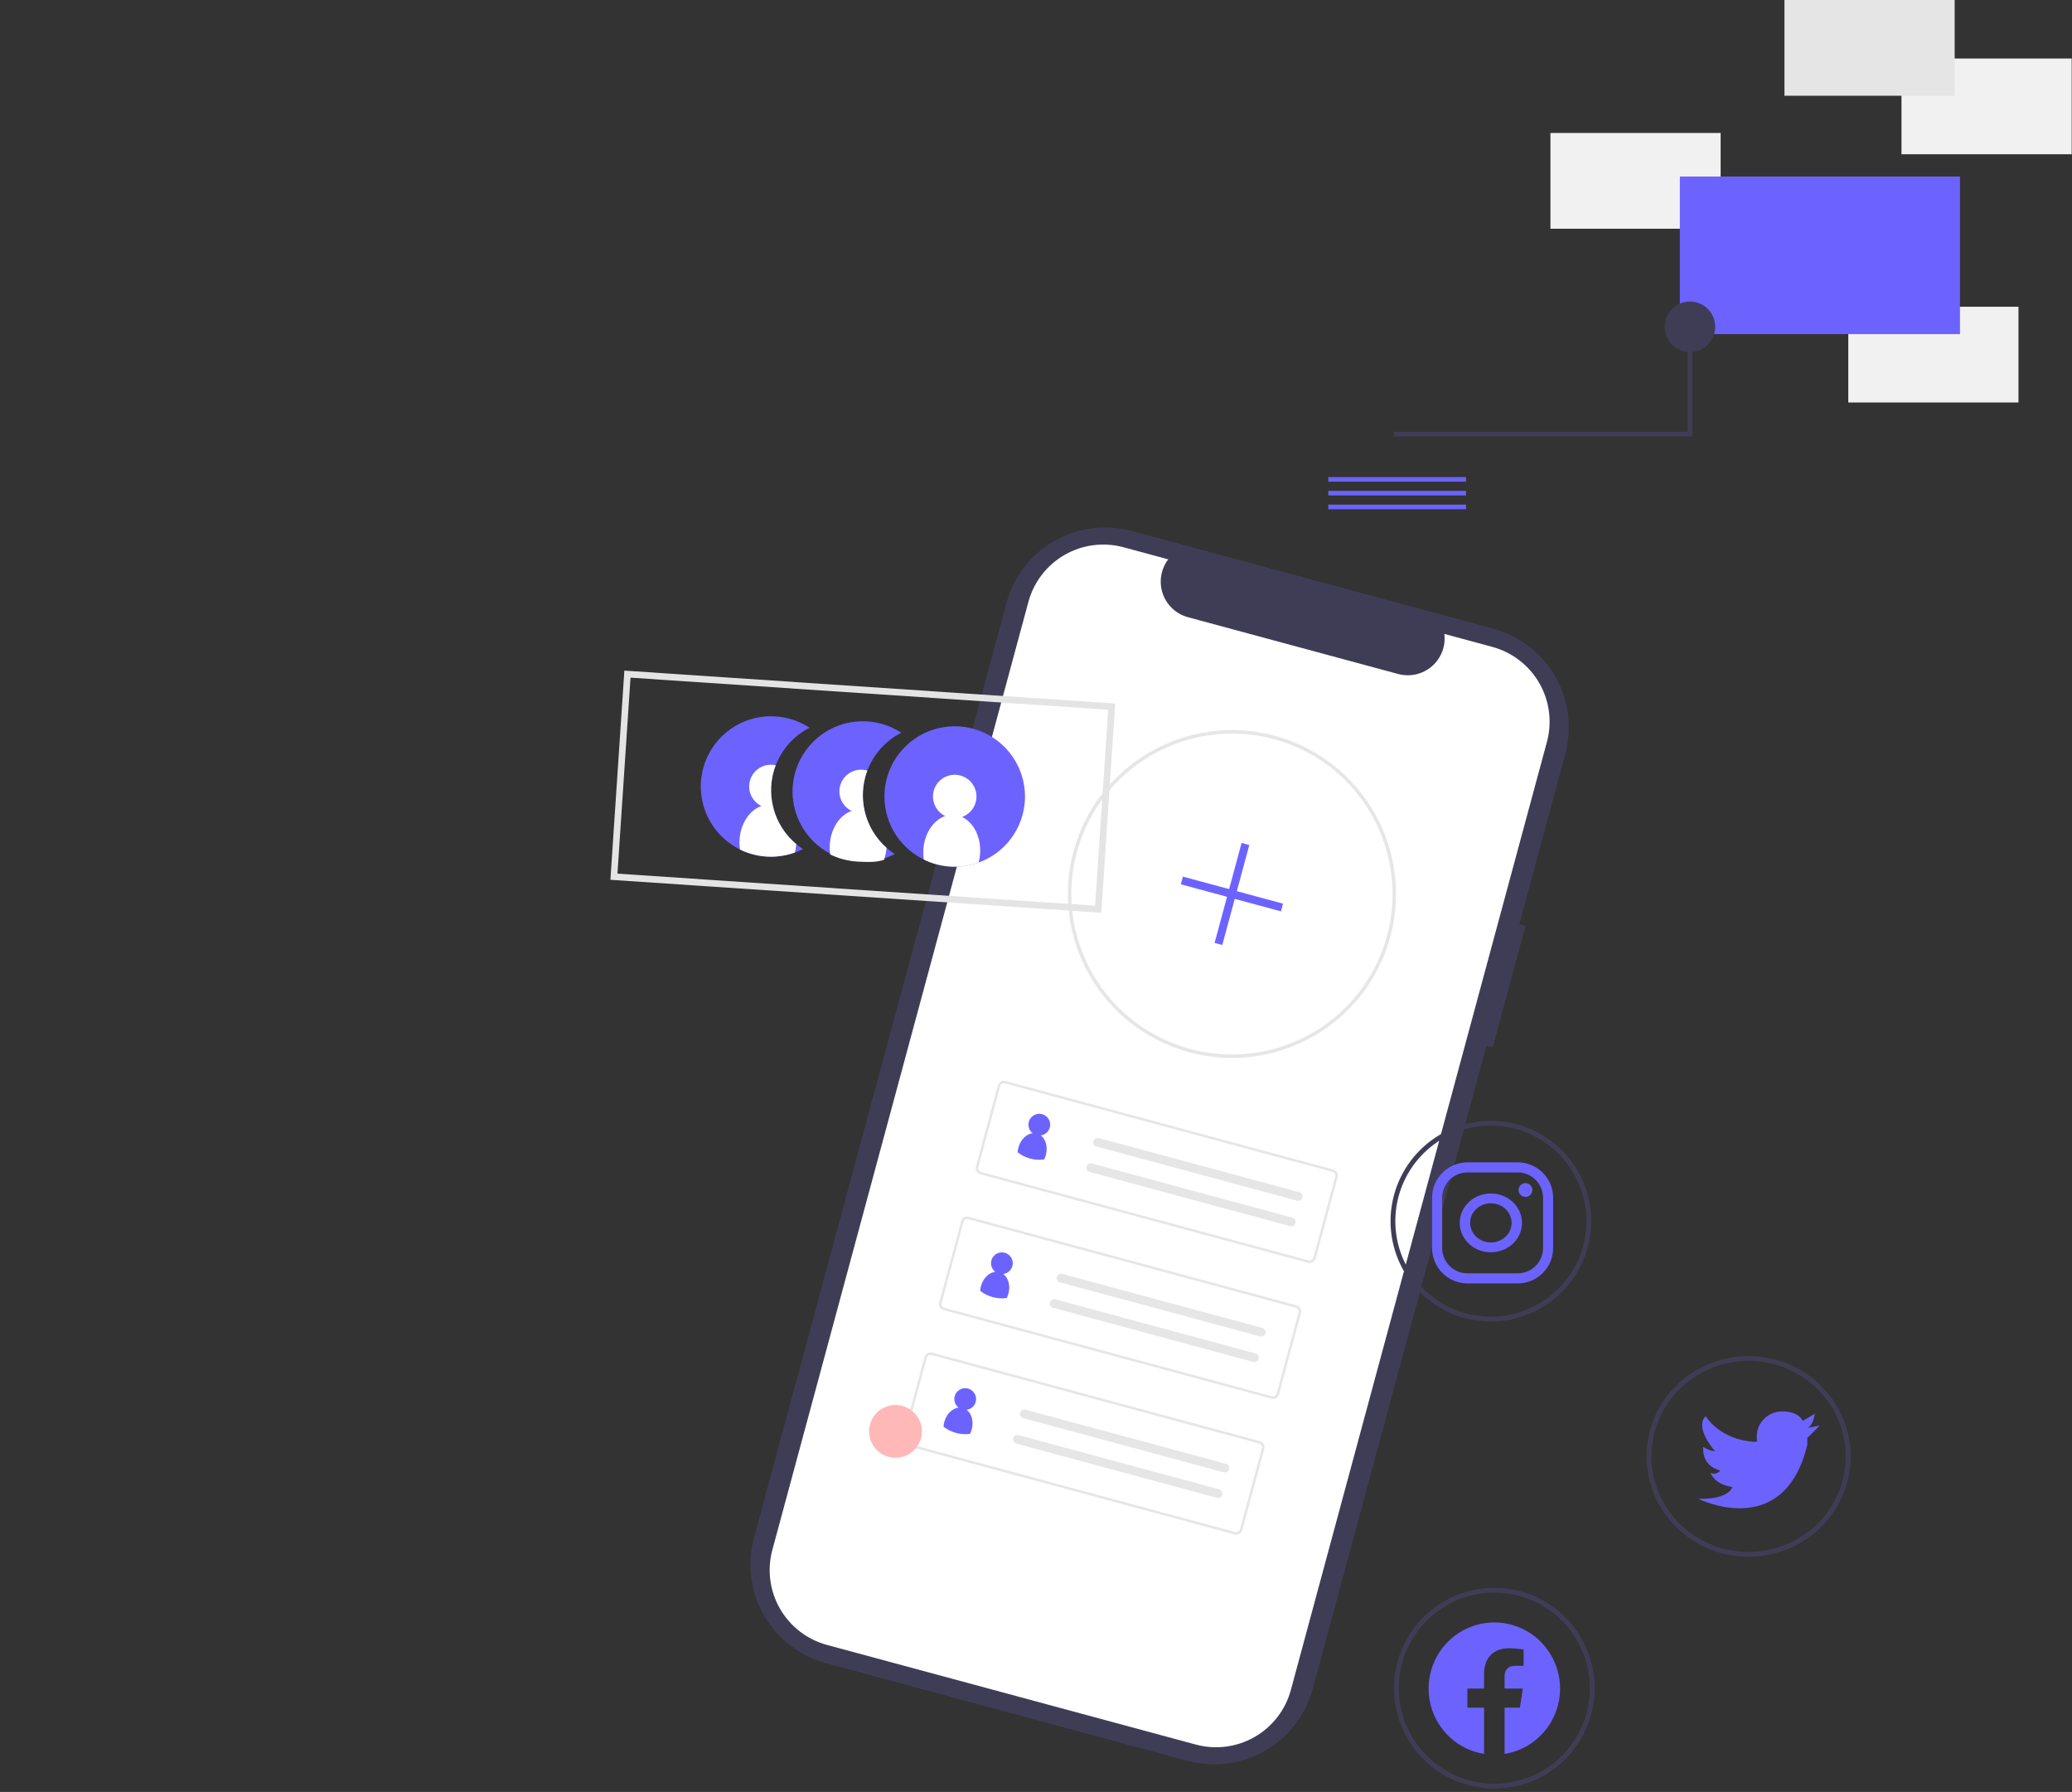 <svg width="599" height="518" viewBox="0 0 599 518" fill="none" xmlns="http://www.w3.org/2000/svg">
<rect x="0" y="0" width="599" height="518" fill="#333333" stroke="none"/>
<g clip-path="url(#clip0_484_2753)">
<path d="M441.003 267.687L439.205 267.201L452.511 217.94C454.553 210.379 453.506 202.315 449.598 195.522C445.69 188.73 439.243 183.766 431.674 181.721L327.206 153.503C323.458 152.491 319.548 152.226 315.699 152.724C311.849 153.221 308.136 154.471 304.771 156.403C301.406 158.335 298.455 160.91 296.086 163.982C293.718 167.053 291.978 170.561 290.967 174.305L217.97 444.556C215.927 452.117 216.975 460.181 220.883 466.974C224.79 473.766 231.238 478.73 238.807 480.775L343.274 508.992C350.843 511.037 358.913 509.994 365.709 506.092C372.505 502.191 377.47 495.751 379.513 488.19L429.732 302.266L431.53 302.752L441.003 267.687Z" fill="#3F3D56"/>
<path d="M447.207 214.459L373.179 488.527C371.629 494.26 367.865 499.142 362.712 502.101C357.56 505.059 351.441 505.851 345.702 504.303L239.091 475.507C233.35 473.957 228.459 470.192 225.494 465.041C222.529 459.89 221.733 453.774 223.28 448.038L297.308 173.97C298.859 168.235 302.626 163.352 307.781 160.394C312.937 157.436 319.058 156.646 324.798 158.197L337.73 161.691C336.674 163.079 335.975 164.706 335.696 166.428C335.416 168.15 335.564 169.914 336.127 171.566C336.689 173.218 337.649 174.707 338.922 175.901C340.196 177.096 341.743 177.96 343.428 178.418L404.209 194.835C405.895 195.288 407.667 195.321 409.368 194.929C411.07 194.538 412.649 193.735 413.967 192.591C415.284 191.448 416.301 189.998 416.926 188.369C417.551 186.74 417.767 184.983 417.553 183.251L431.406 186.993C437.144 188.544 442.032 192.308 444.996 197.458C447.959 202.607 448.755 208.721 447.208 214.455L447.207 214.459Z" fill="white"/>
<path d="M343.785 304.167C331.646 300.893 321.303 292.936 315.031 282.045C308.76 271.155 307.074 258.223 310.344 246.095L310.355 246.055C310.38 245.959 310.408 245.858 310.439 245.764C317.344 220.751 343.394 205.899 368.497 212.68C380.64 215.959 390.985 223.924 397.255 234.821C403.525 245.719 405.207 258.656 401.931 270.788C398.655 282.92 390.689 293.253 379.785 299.513C368.882 305.772 355.934 307.447 343.791 304.167L343.785 304.166L343.785 304.167ZM368.237 213.642C356.396 210.472 343.784 212.099 333.14 218.168C322.497 224.237 314.683 234.258 311.395 246.055C311.362 246.156 311.34 246.238 311.319 246.316C308.926 255.173 309.215 264.542 312.15 273.238C315.086 281.934 320.535 289.566 327.81 295.169C335.085 300.772 343.859 304.095 353.021 304.717C362.184 305.339 371.324 303.232 379.286 298.663C387.247 294.094 393.673 287.268 397.751 279.048C401.828 270.828 403.374 261.584 402.192 252.483C401.011 243.383 397.155 234.836 391.114 227.923C385.072 221.01 377.115 216.041 368.249 213.646L368.237 213.642Z" fill="#E6E6E6"/>
<path d="M378.141 365.049L283.404 339.46C282.939 339.334 282.543 339.029 282.303 338.611C282.063 338.194 281.998 337.699 282.123 337.234L288.465 313.757C288.591 313.292 288.896 312.897 289.314 312.657C289.731 312.417 290.227 312.353 290.692 312.478L385.429 338.067C385.894 338.193 386.29 338.498 386.53 338.916C386.77 339.333 386.835 339.829 386.71 340.293L380.368 363.771C380.242 364.236 379.937 364.631 379.519 364.871C379.102 365.11 378.606 365.175 378.141 365.05L378.141 365.049ZM290.503 313.179C290.224 313.103 289.926 313.142 289.676 313.286C289.425 313.43 289.242 313.667 289.166 313.946L282.825 337.424C282.749 337.703 282.788 338 282.932 338.251C283.076 338.501 283.314 338.684 283.593 338.76L378.33 364.349C378.609 364.424 378.907 364.386 379.157 364.242C379.408 364.098 379.591 363.86 379.667 363.582L386.008 340.104C386.083 339.825 386.045 339.528 385.9 339.277C385.756 339.027 385.519 338.843 385.24 338.768L290.503 313.179Z" fill="#E6E6E6"/>
<path d="M317.672 328.976C317.346 328.888 316.999 328.933 316.706 329.101C316.414 329.269 316.2 329.546 316.112 329.871C316.025 330.197 316.07 330.544 316.238 330.836C316.406 331.129 316.683 331.342 317.009 331.43L374.903 347.068C375.063 347.118 375.231 347.135 375.397 347.12C375.563 347.105 375.725 347.058 375.873 346.98C376.021 346.903 376.152 346.797 376.259 346.668C376.366 346.54 376.447 346.392 376.496 346.233C376.546 346.073 376.564 345.906 376.549 345.74C376.533 345.573 376.486 345.412 376.408 345.264C376.33 345.116 376.224 344.985 376.096 344.878C375.968 344.771 375.819 344.69 375.66 344.641C375.642 344.635 375.624 344.63 375.606 344.625L317.672 328.977L317.672 328.976Z" fill="#E6E6E6"/>
<path d="M315.684 336.338C315.358 336.25 315.011 336.294 314.718 336.462C314.426 336.63 314.212 336.907 314.124 337.233C314.036 337.558 314.081 337.905 314.25 338.198C314.418 338.49 314.695 338.704 315.021 338.791L372.915 354.429C373.075 354.479 373.242 354.497 373.409 354.482C373.575 354.467 373.737 354.419 373.885 354.341C374.033 354.264 374.164 354.158 374.271 354.03C374.378 353.902 374.458 353.754 374.508 353.594C374.558 353.435 374.576 353.267 374.56 353.101C374.545 352.935 374.497 352.773 374.42 352.625C374.342 352.477 374.236 352.346 374.108 352.239C373.979 352.132 373.831 352.052 373.672 352.002C373.654 351.996 373.636 351.991 373.618 351.987L315.684 336.338L315.684 336.338Z" fill="#E6E6E6"/>
<path d="M367.536 404.311L272.8 378.722C272.335 378.596 271.939 378.291 271.698 377.873C271.458 377.456 271.394 376.96 271.519 376.495L277.86 353.018C277.986 352.554 278.292 352.158 278.709 351.919C279.127 351.679 279.623 351.614 280.088 351.739L374.824 377.329C375.289 377.455 375.685 377.76 375.925 378.178C376.165 378.595 376.23 379.09 376.105 379.555L369.764 403.033C369.638 403.497 369.332 403.893 368.915 404.132C368.497 404.372 368.001 404.436 367.536 404.311ZM279.898 352.44C279.619 352.365 279.322 352.404 279.071 352.548C278.82 352.692 278.637 352.929 278.562 353.208L272.22 376.685C272.145 376.964 272.184 377.262 272.328 377.512C272.472 377.763 272.71 377.946 272.989 378.022L367.725 403.611C368.005 403.686 368.302 403.647 368.553 403.503C368.803 403.36 368.987 403.122 369.062 402.843L375.404 379.366C375.479 379.087 375.44 378.789 375.296 378.539C375.152 378.288 374.914 378.105 374.635 378.03L279.898 352.44Z" fill="#E6E6E6"/>
<path d="M307.068 368.234C306.742 368.146 306.395 368.191 306.102 368.359C305.81 368.527 305.596 368.804 305.508 369.129C305.421 369.455 305.466 369.802 305.634 370.094C305.802 370.386 306.079 370.6 306.405 370.688L364.299 386.326C364.621 386.411 364.963 386.366 365.252 386.202C365.541 386.038 365.755 385.768 365.847 385.448C365.938 385.129 365.902 384.786 365.744 384.494C365.586 384.201 365.32 383.982 365.002 383.883L307.068 368.235L307.068 368.234Z" fill="#E6E6E6"/>
<path d="M305.079 375.597C304.753 375.509 304.406 375.554 304.113 375.722C303.821 375.89 303.607 376.167 303.519 376.493C303.431 376.818 303.476 377.165 303.645 377.457C303.813 377.75 304.09 377.963 304.416 378.051L362.31 393.689C362.632 393.774 362.974 393.73 363.263 393.566C363.552 393.402 363.765 393.131 363.857 392.812C363.949 392.492 363.912 392.15 363.754 391.857C363.597 391.565 363.33 391.345 363.013 391.246L305.079 375.598L305.079 375.597Z" fill="#E6E6E6"/>
<path d="M356.932 443.571L262.195 417.982C261.73 417.856 261.334 417.55 261.094 417.133C260.854 416.716 260.789 416.22 260.914 415.755L267.256 392.278C267.382 391.814 267.687 391.418 268.105 391.178C268.522 390.939 269.018 390.874 269.483 390.999L364.22 416.588C364.685 416.715 365.081 417.02 365.321 417.437C365.561 417.855 365.626 418.35 365.501 418.815L359.159 442.293C359.033 442.757 358.728 443.153 358.31 443.392C357.893 443.632 357.397 443.696 356.932 443.571L356.932 443.571ZM269.294 391.7C269.015 391.625 268.717 391.664 268.467 391.807C268.216 391.951 268.033 392.189 267.957 392.467L261.616 415.945C261.541 416.224 261.579 416.522 261.723 416.772C261.868 417.023 262.105 417.206 262.384 417.281L357.121 442.871C357.4 442.946 357.698 442.907 357.948 442.763C358.199 442.619 358.382 442.382 358.458 442.103L364.799 418.625C364.874 418.346 364.836 418.049 364.691 417.799C364.547 417.548 364.31 417.365 364.031 417.289L269.294 391.7Z" fill="#E6E6E6"/>
<path d="M296.463 407.496C296.137 407.408 295.79 407.453 295.497 407.621C295.205 407.788 294.991 408.066 294.903 408.391C294.816 408.716 294.861 409.063 295.029 409.356C295.197 409.648 295.474 409.862 295.8 409.95L353.694 425.587C353.854 425.637 354.022 425.655 354.188 425.64C354.354 425.625 354.516 425.577 354.664 425.5C354.812 425.422 354.943 425.316 355.05 425.188C355.157 425.06 355.238 424.912 355.287 424.752C355.337 424.593 355.355 424.425 355.34 424.259C355.324 424.093 355.277 423.931 355.199 423.783C355.121 423.636 355.015 423.504 354.887 423.397C354.759 423.291 354.61 423.21 354.451 423.16C354.433 423.155 354.415 423.15 354.397 423.145L296.463 407.496L296.463 407.496Z" fill="#E6E6E6"/>
<path d="M294.475 414.857C294.149 414.769 293.802 414.814 293.509 414.982C293.217 415.15 293.003 415.427 292.915 415.752C292.827 416.078 292.872 416.425 293.041 416.717C293.209 417.009 293.486 417.223 293.812 417.311L351.706 432.949C351.866 432.998 352.033 433.016 352.2 433.001C352.366 432.986 352.528 432.938 352.676 432.861C352.824 432.783 352.955 432.678 353.062 432.549C353.169 432.421 353.249 432.273 353.299 432.114C353.349 431.954 353.367 431.787 353.351 431.62C353.336 431.454 353.288 431.293 353.211 431.145C353.133 430.997 353.027 430.866 352.899 430.759C352.77 430.652 352.622 430.571 352.463 430.522C352.445 430.516 352.427 430.511 352.409 430.506L294.475 414.858L294.475 414.857Z" fill="#E6E6E6"/>
<path d="M370.909 261.22L357.556 257.613L361.159 244.272L358.933 243.671L355.33 257.012L341.977 253.405L341.377 255.628L354.73 259.235L351.126 272.576L353.352 273.177L356.955 259.836L370.308 263.443L370.909 261.22Z" fill="#6C63FF"/>
<path d="M318.376 263.844L176.464 254.327L180.498 193.854L322.409 203.372L318.376 263.844ZM178.502 252.545L316.593 261.807L320.372 205.152L182.281 195.891L178.502 252.545Z" fill="#E4E4E4"/>
<path d="M225.568 247.474L225.508 247.482C225.026 247.543 224.542 247.593 224.051 247.619C223.885 247.63 223.715 247.635 223.55 247.64C223.386 247.644 223.215 247.65 223.046 247.651C222.769 247.655 222.489 247.649 222.209 247.639C222.088 247.637 221.962 247.63 221.841 247.624L221.769 247.62C221.619 247.612 221.469 247.603 221.32 247.591L220.934 247.555C220.862 247.551 220.791 247.543 220.722 247.534C217.668 247.202 214.73 246.182 212.126 244.552C209.523 242.922 207.324 240.723 205.693 238.122C204.062 235.52 203.043 232.583 202.712 229.532C202.381 226.481 202.746 223.395 203.781 220.506C204.815 217.616 206.492 214.999 208.685 212.852C210.878 210.704 213.53 209.081 216.442 208.105C219.353 207.129 222.449 206.826 225.495 207.218C228.542 207.61 231.46 208.687 234.031 210.368C230.858 211.981 228.165 214.4 226.223 217.381C224.281 220.363 223.157 223.802 222.965 227.355C222.772 230.908 223.518 234.449 225.127 237.624C226.736 240.799 229.152 243.497 232.133 245.445C230.077 246.491 227.857 247.178 225.569 247.476L225.568 247.474Z" fill="#6C63FF"/>
<path d="M256.304 245.083C257.045 245.744 257.835 246.348 258.667 246.891C255.489 248.512 251.939 249.264 248.375 249.07L248.115 249.055C245.013 248.851 242 247.938 239.306 246.387C236.613 244.836 234.311 242.689 232.578 240.11C230.845 237.532 229.727 234.59 229.31 231.513C228.893 228.435 229.188 225.303 230.172 222.358C231.157 219.413 232.805 216.733 234.989 214.525C237.173 212.317 239.835 210.639 242.771 209.62C245.707 208.602 248.837 208.27 251.922 208.65C255.007 209.03 257.964 210.113 260.565 211.814C257.61 213.306 255.066 215.5 253.156 218.202C251.246 220.904 250.027 224.033 249.607 227.315C249.187 230.597 249.577 233.933 250.744 237.03C251.912 240.127 253.82 242.892 256.304 245.083L256.304 245.083Z" fill="#6C63FF"/>
<path d="M296.288 231.353C296.072 235.362 294.67 239.216 292.26 242.428C289.85 245.64 286.541 248.066 282.751 249.398C278.961 250.73 274.86 250.909 270.967 249.912C267.074 248.916 263.563 246.788 260.879 243.799C258.195 240.809 256.459 237.092 255.889 233.117C255.319 229.142 255.941 225.089 257.677 221.468C259.413 217.848 262.185 214.824 265.641 212.778C269.098 210.733 273.085 209.758 277.098 209.976C279.762 210.122 282.372 210.79 284.778 211.943C287.184 213.095 289.34 214.711 291.122 216.695C292.904 218.68 294.277 220.997 295.164 223.511C296.05 226.026 296.433 228.691 296.288 231.353Z" fill="#6C63FF"/>
<path d="M283.351 246.62C283.302 247.537 283.16 248.448 282.927 249.336C280.359 250.263 277.631 250.665 274.904 250.516C272.177 250.367 269.507 249.672 267.055 248.471C266.919 247.562 266.877 246.642 266.927 245.725C267.185 240.956 269.834 237.059 273.253 235.895C271.947 235.261 270.901 234.195 270.292 232.877C269.683 231.56 269.549 230.073 269.912 228.668C270.276 227.264 271.114 226.029 272.286 225.173C273.458 224.316 274.89 223.892 276.34 223.971C277.79 224.05 279.168 224.627 280.24 225.606C281.313 226.585 282.013 227.904 282.223 229.339C282.433 230.775 282.139 232.239 281.392 233.482C280.644 234.726 279.489 235.672 278.122 236.161C281.397 237.689 283.609 241.852 283.351 246.62Z" fill="white"/>
<path d="M256.304 245.084L256.3 245.147C256.171 246.281 255.948 247.402 255.634 248.499C253.218 249.374 250.836 249.172 248.114 249.057L247.854 249.043C245.126 248.898 242.456 248.202 240.005 246.998C239.99 246.915 239.98 246.83 239.975 246.745C239.863 245.919 239.83 245.084 239.877 244.252C240.136 239.483 242.785 235.586 246.203 234.422C244.897 233.788 243.851 232.722 243.242 231.405C242.632 230.087 242.498 228.6 242.862 227.196C243.225 225.792 244.064 224.556 245.236 223.7C246.408 222.844 247.84 222.42 249.29 222.499C249.782 222.524 250.269 222.609 250.74 222.752C249.294 226.599 249.051 230.794 250.045 234.782C251.038 238.77 253.221 242.363 256.304 245.085L256.304 245.084Z" fill="white"/>
<path d="M230.191 244.004C230.136 244.827 230.003 245.643 229.793 246.441C227.947 247.11 226.012 247.507 224.051 247.619C223.886 247.629 223.716 247.635 223.551 247.64C223.387 247.644 223.216 247.65 223.047 247.651C222.77 247.655 222.49 247.65 222.209 247.639C222.151 247.641 222.088 247.637 222.03 247.634L221.77 247.62C221.62 247.612 221.47 247.603 221.321 247.591L220.935 247.555C220.863 247.551 220.792 247.543 220.723 247.534C218.358 247.288 216.055 246.625 213.921 245.576C213.917 245.565 213.916 245.553 213.918 245.542C213.904 245.469 213.895 245.396 213.891 245.322C213.778 244.496 213.746 243.661 213.793 242.829C214.051 238.061 216.7 234.163 220.119 233C218.813 232.366 217.767 231.299 217.157 229.982C216.548 228.665 216.414 227.178 216.778 225.773C217.141 224.369 217.98 223.134 219.152 222.277C220.324 221.421 221.756 220.997 223.206 221.076C223.554 221.095 223.9 221.142 224.24 221.219C222.736 225.163 222.501 229.477 223.568 233.561C224.635 237.645 226.95 241.296 230.192 244.004L230.191 244.004Z" fill="white"/>
<path d="M302.348 333.881C302.228 334.324 302.064 334.755 301.858 335.165C300.505 335.352 299.128 335.264 297.81 334.908C296.492 334.552 295.258 333.935 294.183 333.092C294.212 332.634 294.287 332.179 294.407 331.736C295.03 329.431 296.731 327.8 298.525 327.586C297.952 327.14 297.551 326.509 297.39 325.802C297.23 325.094 297.319 324.353 297.643 323.704C297.967 323.055 298.506 322.538 299.168 322.241C299.83 321.944 300.575 321.885 301.276 322.074C301.977 322.264 302.591 322.69 303.014 323.28C303.437 323.87 303.642 324.588 303.595 325.312C303.548 326.036 303.252 326.721 302.757 327.251C302.262 327.782 301.598 328.125 300.879 328.221C302.322 329.31 302.97 331.575 302.348 333.881Z" fill="#6C63FF"/>
<path d="M291.528 373.937C291.409 374.381 291.245 374.811 291.038 375.222C289.686 375.408 288.309 375.321 286.991 374.965C285.672 374.609 284.439 373.991 283.364 373.149C283.392 372.69 283.467 372.236 283.588 371.792C284.21 369.487 285.911 367.856 287.706 367.642C287.133 367.196 286.732 366.566 286.571 365.858C286.41 365.151 286.499 364.41 286.824 363.761C287.148 363.111 287.687 362.595 288.349 362.297C289.011 362 289.756 361.942 290.457 362.131C291.158 362.32 291.772 362.746 292.195 363.336C292.617 363.926 292.823 364.644 292.776 365.368C292.729 366.092 292.433 366.778 291.938 367.308C291.443 367.838 290.779 368.181 290.059 368.278C291.502 369.366 292.151 371.632 291.528 373.937Z" fill="#6C63FF"/>
<path d="M280.924 413.197C280.804 413.641 280.64 414.071 280.434 414.482C279.081 414.668 277.705 414.581 276.386 414.225C275.068 413.868 273.834 413.251 272.76 412.409C272.788 411.95 272.863 411.496 272.983 411.052C273.606 408.747 275.307 407.116 277.101 406.902C276.528 406.456 276.127 405.826 275.967 405.118C275.806 404.411 275.895 403.669 276.219 403.02C276.543 402.371 277.082 401.854 277.744 401.557C278.407 401.26 279.151 401.201 279.852 401.391C280.554 401.58 281.167 402.006 281.59 402.596C282.013 403.186 282.218 403.904 282.171 404.628C282.125 405.352 281.828 406.037 281.333 406.568C280.838 407.098 280.174 407.441 279.455 407.538C280.898 408.626 281.546 410.892 280.924 413.197Z" fill="#6C63FF"/>
<path d="M256.892 421.142C260.965 422.242 265.158 419.835 266.257 415.766C267.356 411.697 264.945 407.506 260.872 406.406C256.799 405.306 252.607 407.713 251.507 411.782C250.408 415.851 252.819 420.041 256.892 421.142Z" fill="#FFB8B8"/>
</g>
<path d="M505.5 450C499.665 450 493.962 448.299 489.111 445.113C484.259 441.926 480.478 437.397 478.246 432.098C476.013 426.799 475.429 420.968 476.567 415.342C477.705 409.717 480.515 404.55 484.64 400.494C488.766 396.438 494.022 393.676 499.745 392.557C505.467 391.438 511.399 392.013 516.789 394.208C522.18 396.402 526.787 400.119 530.028 404.888C533.27 409.658 535 415.264 535 421C535 428.691 531.892 436.068 526.36 441.506C520.827 446.945 513.324 450 505.5 450ZM505.5 393.381C499.943 393.381 494.511 395.001 489.891 398.036C485.271 401.07 481.67 405.384 479.543 410.431C477.417 415.477 476.861 421.031 477.945 426.388C479.029 431.746 481.704 436.667 485.634 440.53C489.563 444.392 494.569 447.023 500.019 448.088C505.469 449.154 511.118 448.607 516.252 446.517C521.385 444.426 525.773 440.886 528.86 436.344C531.947 431.802 533.595 426.463 533.595 421C533.595 417.373 532.869 413.782 531.457 410.431C530.045 407.08 527.975 404.035 525.366 401.47C522.757 398.906 519.66 396.871 516.252 395.483C512.843 394.095 509.19 393.381 505.5 393.381Z" fill="#3F3D56"/>
<path d="M522.5 412.78L526 412.097C526 412.097 523.06 415.307 522.5 415.511C522.448 416.193 522.448 416.878 522.5 417.56C515.78 445.693 491 433.266 491 433.266C500.03 433.47 500.8 429.851 500.8 429.851C495.55 429.1 494.5 425.754 494.5 425.754C494.971 425.997 495.517 426.061 496.034 425.935C496.55 425.809 497.001 425.501 497.3 425.071C491.63 423.637 492.4 418.243 492.4 418.243C493.411 418.955 494.592 419.401 495.83 419.54C495.2 418.789 489.88 412.575 493.1 409.366C493.1 409.366 497.02 416.194 507.31 416.809L508.01 416.672C507.891 416.18 507.844 415.675 507.87 415.17C507.87 413.268 508.644 411.445 510.023 410.1C511.401 408.755 513.271 408 515.22 408C520.12 408 521.17 410.731 521.17 410.731L524.67 408.683C524.6 408.683 524.25 412.097 522.5 412.78Z" fill="#6C63FF"/>
<path d="M431 382C425.264 382 419.658 380.299 414.888 377.113C410.119 373.926 406.402 369.397 404.208 364.098C402.013 358.799 401.438 352.968 402.557 347.342C403.676 341.717 406.438 336.55 410.494 332.494C414.55 328.438 419.717 325.676 425.342 324.557C430.968 323.438 436.799 324.013 442.098 326.208C447.397 328.402 451.926 332.119 455.113 336.888C458.299 341.657 460 347.264 460 353C460 356.808 459.25 360.579 457.793 364.098C456.335 367.616 454.199 370.813 451.506 373.506C448.813 376.199 445.616 378.335 442.098 379.793C438.579 381.25 434.808 382 431 382ZM431 325.381C425.537 325.381 420.198 327.001 415.656 330.036C411.114 333.07 407.574 337.384 405.483 342.431C403.393 347.477 402.846 353.031 403.912 358.388C404.977 363.746 407.608 368.667 411.47 372.53C415.333 376.392 420.254 379.023 425.612 380.088C430.969 381.154 436.523 380.607 441.569 378.517C446.616 376.426 450.93 372.886 453.964 368.344C456.999 363.802 458.619 358.463 458.619 353C458.619 345.675 455.709 338.65 450.53 333.47C445.35 328.291 438.325 325.381 431 325.381V325.381Z" fill="#3F3D56"/>
<path d="M438.791 338.916C440.724 338.922 442.575 339.692 443.941 341.059C445.308 342.425 446.078 344.276 446.084 346.209V360.791C446.078 362.724 445.308 364.575 443.941 365.941C442.575 367.308 440.724 368.078 438.791 368.084H424.209C422.276 368.078 420.425 367.308 419.059 365.941C417.692 364.575 416.922 362.724 416.916 360.791V346.209C416.922 344.276 417.692 342.425 419.059 341.059C420.425 339.692 422.276 338.922 424.209 338.916H438.791ZM438.791 336H424.209C421.504 336.008 418.912 337.086 416.999 338.999C415.086 340.911 414.008 343.504 414 346.209V360.791C414.008 363.496 415.086 366.088 416.999 368.001C418.912 369.914 421.504 370.992 424.209 371H438.791C441.496 370.992 444.089 369.914 446.001 368.001C447.914 366.088 448.992 363.496 449 360.791V346.209C448.992 343.504 447.914 340.912 446.001 338.999C444.089 337.086 441.496 336.008 438.791 336Z" fill="#6C63FF"/>
<path d="M440.996 346C440.466 345.999 439.958 345.787 439.584 345.412C439.209 345.037 438.999 344.528 439 343.998C439.001 343.468 439.212 342.96 439.587 342.585C439.962 342.21 440.47 342 441 342C441.53 342 442.038 342.21 442.413 342.585C442.788 342.96 442.999 343.468 443 343.998C443.001 344.528 442.791 345.037 442.416 345.412C442.042 345.787 441.534 345.999 441.004 346C441.001 346 440.999 346 440.996 346Z" fill="#6C63FF"/>
<path d="M431 347.833C432.187 347.833 433.347 348.165 434.334 348.788C435.32 349.411 436.089 350.296 436.544 351.331C436.998 352.367 437.117 353.506 436.885 354.606C436.653 355.705 436.082 356.715 435.243 357.507C434.404 358.3 433.335 358.839 432.171 359.058C431.007 359.277 429.8 359.164 428.704 358.736C427.607 358.307 426.67 357.58 426.011 356.648C425.352 355.716 425 354.621 425 353.5C425 352.756 425.155 352.019 425.456 351.331C425.758 350.644 426.2 350.019 426.757 349.493C427.314 348.967 427.976 348.549 428.704 348.264C429.432 347.98 430.212 347.833 431 347.833ZM431 345C429.22 345 427.48 345.499 426 346.432C424.52 347.366 423.366 348.694 422.685 350.247C422.004 351.8 421.826 353.509 422.173 355.158C422.52 356.807 423.377 358.322 424.636 359.51C425.895 360.699 427.498 361.509 429.244 361.837C430.99 362.165 432.8 361.996 434.444 361.353C436.089 360.71 437.494 359.62 438.483 358.222C439.472 356.825 440 355.181 440 353.5C440 351.246 439.052 349.084 437.364 347.49C435.676 345.896 433.387 345 431 345V345Z" fill="#6C63FF"/>
<path d="M432 517C426.264 517 420.657 515.299 415.888 512.113C411.119 508.926 407.402 504.397 405.207 499.098C403.013 493.799 402.438 487.968 403.557 482.342C404.676 476.717 407.438 471.55 411.494 467.494C415.55 463.438 420.717 460.676 426.342 459.557C431.968 458.438 437.799 459.013 443.098 461.207C448.397 463.402 452.926 467.119 456.113 471.888C459.299 476.657 461 482.264 461 488C461 495.691 457.945 503.068 452.506 508.506C447.068 513.945 439.691 517 432 517ZM432 460.381C426.537 460.381 421.198 462.001 416.656 465.036C412.114 468.07 408.574 472.384 406.483 477.431C404.393 482.477 403.846 488.031 404.912 493.388C405.977 498.746 408.608 503.667 412.47 507.53C416.333 511.392 421.254 514.023 426.612 515.088C431.969 516.154 437.523 515.607 442.569 513.517C447.616 511.426 451.93 507.886 454.964 503.344C457.999 498.802 459.619 493.463 459.619 488C459.619 484.373 458.905 480.782 457.517 477.431C456.129 474.08 454.094 471.035 451.53 468.47C448.965 465.906 445.92 463.871 442.569 462.483C439.218 461.095 435.627 460.381 432 460.381Z" fill="#3F3D56"/>
<path fill-rule="evenodd" clip-rule="evenodd" d="M451 488.113C450.999 484.46 449.958 480.883 448 477.807C446.042 474.731 443.249 472.283 439.951 470.755C436.654 469.226 432.99 468.68 429.393 469.181C425.797 469.682 422.418 471.209 419.658 473.583C416.897 475.956 414.87 479.075 413.817 482.571C412.764 486.067 412.728 489.793 413.714 493.309C414.701 496.825 416.667 499.983 419.382 502.409C422.096 504.835 425.445 506.428 429.031 506.998V493.641H424.206V488.113H429.031V483.901C429.031 479.11 431.869 476.462 436.208 476.462C437.633 476.482 439.055 476.607 440.462 476.836V481.541H438.065C435.706 481.541 434.968 483.014 434.968 484.528V488.114H440.237L439.396 493.641H434.968V507C439.437 506.288 443.508 503.994 446.447 500.532C449.386 497.07 451 492.666 451 488.113L451 488.113Z" fill="#6C63FF"/>
<path d="M497.423 38.44H448.22V66.116H497.423V38.44Z" fill="#F1F1F1"/>
<path d="M598.905 16.914H549.702V44.591H598.905V16.914Z" fill="#F1F1F1"/>
<path d="M583.529 88.668H534.326V116.345H583.529V88.668Z" fill="#F1F1F1"/>
<path d="M565.078 0H515.875V27.677H565.078V0Z" fill="#E5E5E5"/>
<path d="M566.615 51.029H485.635V96.581H566.615V51.029Z" fill="#6C63FF"/>
<path d="M402.949 124.833H487.887V88.336H489.215V126.161H402.949V124.833Z" fill="#3F3D56"/>
<path d="M488.551 101.765C492.583 101.765 495.851 98.497 495.851 94.466C495.851 90.434 492.583 87.166 488.551 87.166C484.52 87.166 481.252 90.434 481.252 94.466C481.252 98.497 484.52 101.765 488.551 101.765Z" fill="#3F3D56"/>
<path d="M423.815 137.91H384V139.237H423.815V137.91Z" fill="#6C63FF"/>
<path d="M423.815 141.893H384V143.22H423.815V141.893Z" fill="#6C63FF"/>
<path d="M423.815 145.873H384V147.2H423.815V145.873Z" fill="#6C63FF"/>
<defs>
<clipPath id="clip0_484_2753">
<rect width="387" height="339" fill="white" transform="translate(88.399 89) rotate(15.115)"/>
</clipPath>
</defs>
</svg>
